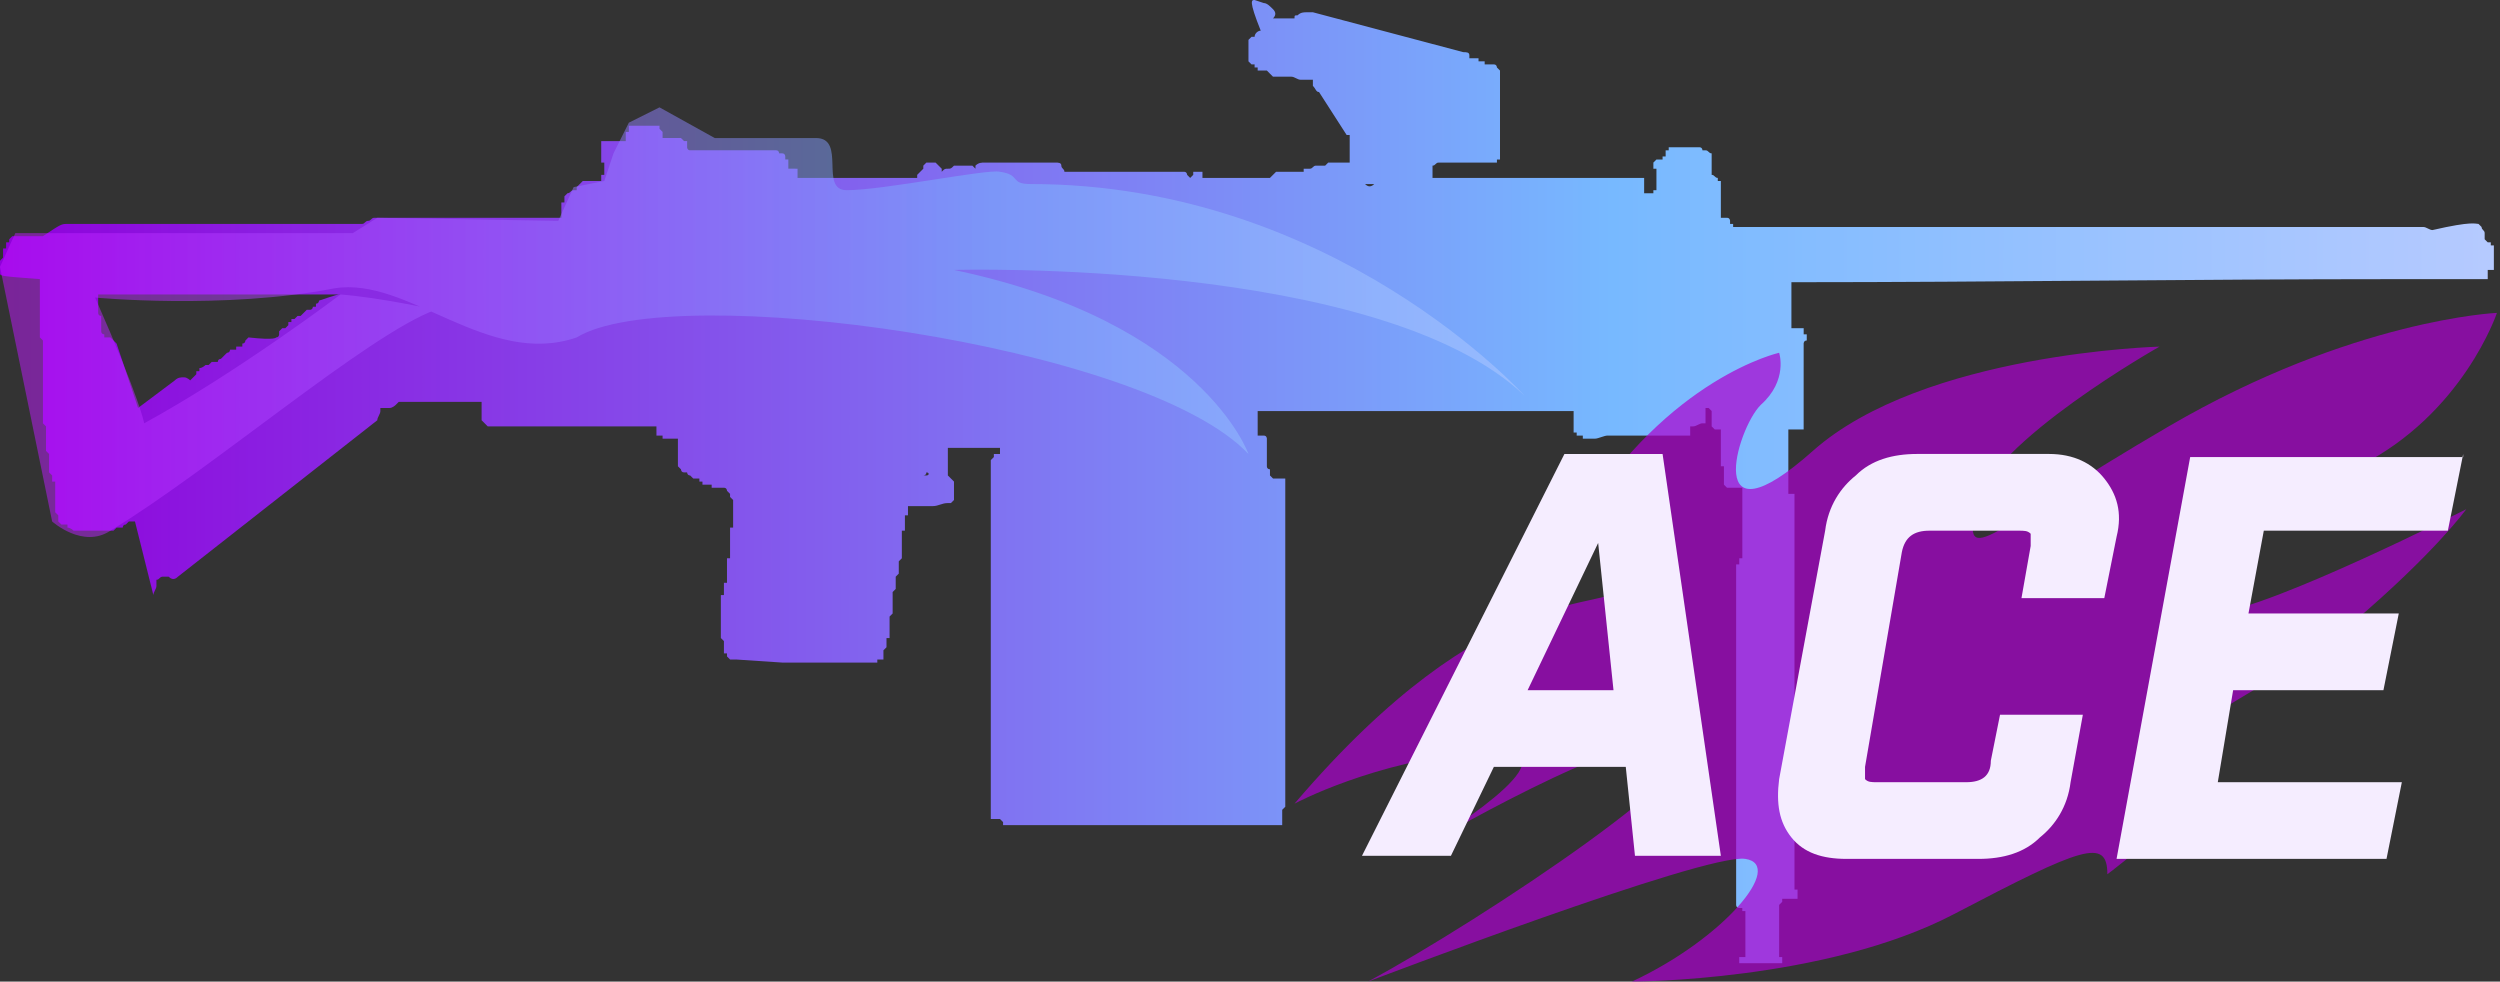 <?xml version="1.0" encoding="utf-8"?>
<!-- Generator: Adobe Illustrator 16.0.0, SVG Export Plug-In . SVG Version: 6.00 Build 0)  -->
<!DOCTYPE svg PUBLIC "-//W3C//DTD SVG 1.0//EN" "http://www.w3.org/TR/2001/REC-SVG-20010904/DTD/svg10.dtd">
<svg version="1.0" id="图层_1" xmlns="http://www.w3.org/2000/svg" xmlns:xlink="http://www.w3.org/1999/xlink" x="0px" y="0px"
	 width="81.5px" height="32px" viewBox="0 0 81.5 32" enable-background="new 0 0 81.5 32" xml:space="preserve">
<rect x="0" y="0" width="81.5" height="32" fill="#333333" stroke="none"/>
<g id="Selected_Items">
	<g>
		<g id="Selected_Items_38_">
			
				<linearGradient id="SVGID_1_" gradientUnits="userSpaceOnUse" x1="374.96" y1="-262.3" x2="456.427" y2="-262.3" gradientTransform="matrix(1 0 0 -1 -374.96 -246.6)">
				<stop  offset="0" style="stop-color:#8F00DB"/>
				<stop  offset="0.645" style="stop-color:#77B9FF"/>
				<stop  offset="1" style="stop-color:#B6CAFF"/>
			</linearGradient>
			<path fill="url(#SVGID_1_)" d="M80.8,7.3L80.9,7.4c0,0.1,0.1,0.1,0.1,0.2s0,0.1,0,0.2l0.1,0.1l0,0H81.2V8h0.1l0,0v0.1v0.1l0,0
				v0.1v0.1l0,0l0,0v0.1v0.1v0.1v0.1h-0.1H81.1l0,0l0,0v0.1V9l0,0l0,0v0.1H81l0,0h-0.1l0,0l0,0c-0.801,0-1.7,0-2.5,0l0,0
				c-0.101,0-0.101,0-0.101,0l0,0h-0.1H78.1c-6.6,0-13.1,0.1-19.6,0.1h-0.1l0,0v0.1v0.1v0.1v0.1l0,0v0.1v0.1v0.3v0.1l0,0v0.1v0.1
				v0.1v0.1v0.1h0.1h0.1l0,0H58.7h0.1v0.1l0,0v0.1l0,0H58.9l0,0V11v0.1l0,0l0,0c-0.101,0-0.101,0.1-0.101,0.1v0.1v0.1v0.1v0.1v0.1
				v0.1v0.1V12l0,0v0.1v0.1l0,0v0.1l0,0v0.1v0.1v0.1l0,0v0.1v0.1v0.1V13l0,0v0.1v0.1v0.1v0.1l0,0v0.1v0.1l0,0v0.1v0.1v0.1V14l0,0
				l0,0l0,0c-0.1,0-0.1,0-0.1,0c-0.101,0-0.2,0-0.3,0H58.3l0,0l0,0v0.1l0,0v0.1v0.1l0,0v0.1v0.1v0.1v0.1v0.1v0.1l0,0V15l0,0v0.1l0,0
				v0.1v0.1l0,0v0.1v0.1v0.1v0.1v0.1v0.1l0,0V16l0,0v0.1l0,0H58.4l0,0h0.1v0.1l0,0v0.1l0,0l0,0l0,0v0.1v0.1l0,0v0.1l0,0V16.7l0,0
				v0.1V16.9V19v0.1V19.2v0.1l0,0V19.4v0.1l0,0v0.1l0,0V19.7l0,0v0.1V19.9V20v0.1V20.2v0.1V20.4l0,0v0.1v0.1V21v0.1V21.2l0,0v0.1
				V21.4v0.1v0.1V21.7l0,0v0.1V21.9V22v0.1l0,0V22.2v0.1l0,0V22.4v0.1v0.1V22.7v0.1V22.9V23v0.1V23.2l0,0v0.1V23.4l0,0v0.1l0,0v0.1
				V23.7l0,0v0.1V23.9V24v0.1V24.2l0,0v0.1V24.4v0.1l0,0v0.1l0,0V24.7v0.1l0,0V24.9V25v0.1V25.2v0.1V25.4l0,0v0.1l0,0v0.1l0,0V25.7
				v0.1l0,0V25.9V26l0,0v0.1V26.2l0,0v0.1V26.4V27v0.1l0,0V27.2v0.1V27.4v0.1v0.1V27.7v0.1l0,0V27.9V28v0.1V28.2v0.1V28.4l0,0v0.1
				v0.1V28.7v0.1V28.9l0,0V29h0.1v0.1V29.2v0.1c-0.1,0-0.1,0-0.1,0c-0.1,0-0.3,0-0.4,0V29.4L58,29.5l0,0v0.1V29.7l0,0v0.1l0,0V29.9
				V30v0.1l0,0V30.2v0.1V30.4v0.1l0,0v0.1V30.7v0.1l0,0V30.9l0,0V31v0.1l0,0V31.2l0,0h0.1l0,0v0.1V31.4l0,0c-0.1,0-0.1,0-0.1,0
				c-0.4,0-0.8,0-1.1,0c-0.101,0-0.101,0-0.101,0h-0.1V31.3v-0.1h0.1H56.9l0,0V31.1l0,0V31v-0.1V30.8v-0.1V31v-0.1V30.8v-0.1V30.6
				v-0.1l0,0v-0.1V30.3l0,0v-0.1l0,0V30.1V30l0,0v-0.1V29.8l0,0l0,0v-0.1c-0.101,0-0.101,0-0.101,0V29.6l0,0h-0.1
				c-0.101,0-0.101-0.1-0.101-0.1v-0.1V29.3l0,0v-0.1l0,0V29.1V29v-0.1V28.8v-0.1l0,0V28.6v-0.1v-0.1V28v-0.1V27.8l0,0v-0.1V27.6
				v-0.1v-0.1V27.3v-0.1V27.1l0,0V27v-0.1V26.8v-0.1l0,0V26.6v-0.1l0,0v-0.1V26.3l0,0v-0.1V26.1l0,0V26l0,0v-0.1l0,0V25.8v-0.1V25.6
				v-0.1v-0.1V25.3l0,0v-0.1V25.1l0,0V25l0,0v-0.1V24.8v-0.1l0,0V24.6v-0.1v-0.1V24.3v-0.1l0,0V24.1V24l0,0v-0.1l0,0V23.8v-0.1l0,0
				V23.6v-0.1V23v-0.1V22.8v-0.1V22.6v-0.1v-0.1l0,0V22.3v-0.1l0,0V22.1V22v-0.1V21.8l0,0v-0.1V21.6v-0.1v-0.1V21.3l0,0v-0.1V21.1
				V20.9V20.8v-0.1l0,0V20.6v-0.1v-0.1V20.3v-0.1V20v-0.1l0,0V19.8l0,0v-0.1l0,0V19.6v-0.1l0,0v-0.1V19.3v-0.1V19.1V19v-0.1l0,0
				V18.8l0,0v-0.1l0,0V18.6v-0.1v-0.1l0,0l0,0H56.7l0,0V18.3v-0.1h0.1l0,0V18.1V18v-0.1V17.8l0,0v-0.1V17.6v-0.1v-0.1V17.3v-0.1
				V17.1l0,0V17v-0.1v-0.2V16.6v-0.1l0,0v-0.1v-0.1v-0.1v-0.1V16l0,0v-0.1h-0.1H56.6c-0.1,0-0.1,0-0.199,0H56.3l0,0l-0.1-0.1l0,0
				v-0.1v-0.1l0,0v-0.1v-0.1v-0.1v-0.1l0,0H56.1v-0.1V15l0,0v-0.1v-0.1l0,0v-0.1v-0.1v-0.1v-0.1l0,0v-0.1v-0.1v-0.1H56.2H56.1V14
				C56,14,56,14,55.9,14l0,0L55.8,13.9v-0.1v-0.1v-0.1l0,0v-0.1v-0.1l-0.1-0.1H55.6v0.1v0.1v0.1v0.1v0.1l0,0c-0.1,0-0.1,0-0.1,0
				c-0.1,0-0.2,0.1-0.3,0.1H55.1l0,0V14v0.1l0,0l0,0v0.1l0,0l0,0H54c-0.1,0-0.1,0-0.2,0l0,0h-0.1c-0.101,0-0.101,0-0.2,0l0,0
				c-0.1,0-0.1,0-0.2,0l0,0l0,0h-0.1H53.1c-0.1,0-0.199,0-0.199,0c-0.2,0-0.301,0-0.4,0h-0.1c-0.101,0-0.301,0.1-0.4,0.1h-0.1
				c-0.101,0-0.101,0-0.101,0l0,0c-0.1,0-0.1,0-0.2,0v-0.1h-0.1h-0.1v-0.1H51.3V14l0,0v-0.1v-0.1v-0.1l0,0v-0.1v-0.1v-0.1
				c-0.1,0-0.1,0-0.2,0H51H41v0.1v0.1v0.1l0,0v0.1v0.1V14l0,0v0.1v0.1h0.1h0.1c0.1,0,0.1,0.1,0.1,0.1v0.1l0,0v0.1v0.1v0.1v0.1v0.1
				V15v0.1v0.1c0,0.1,0.101,0.1,0.101,0.1c0,0.1,0,0.1,0,0.2l0.1,0.1h0.1H41.7l0,0h0.1l0,0H41.9v0.1l0,0v0.1v0.1l0,0V16v0.1v0.1v0.1
				v0.1v0.1l0,0v0.1l0,0V16.7l0,0v0.1V16.9l0,0V17v0.1V17.2v0.1V17.4v0.1l0,0v0.1l0,0V17.7l0,0v0.1V17.9l0,0V18v0.1V18.2v0.1l0,0
				V18.4v0.1v0.1V18.7l0,0v0.1V18.9V19v0.1V19.2v0.1V19.4l0,0v0.1v0.1V20v0.1l0,0V20.2v0.1l0,0V20.4v0.1v0.1V20.7l0,0v0.1V21v0.1
				V21.2l0,0v0.1V21.4l0,0v0.1v0.1V21.7v0.1V21.9V22v0.1V22.2v0.1l0,0V22.4v0.1l0,0v0.1V22.7v0.1V22.9l0,0V23v0.1V23.2v0.1l0,0V23.4
				v0.1v0.1l0,0V23.7l0,0v0.1V23.9l0,0V24v0.1V24.2v0.1V24.4v0.1v0.1V24.7v0.1l0,0V24.9V25l0,0v0.1V25.2l0,0v0.1V25.4l0,0v0.1v0.1
				V25.7v0.1l0,0V25.9V26.1V26.2l0,0v0.1l0,0L41.8,26.4l0,0v0.1v0.1l0,0V26.7l0,0v0.1V26.9h-0.1H41.6c-2.8,0-5.6,0-8.3,0h-0.1l0,0
				h-0.1c-0.1,0-0.1,0-0.1,0h-0.1c-0.1,0-0.1,0-0.2,0V26.8l-0.1-0.1h-0.1c-0.1,0-0.1,0-0.1,0h-0.1V26.6v-0.1v-0.1V26.3l0,0v-0.1
				V26.1V26v-0.1V25.8v-0.1V25.6l0,0v-0.1V26v-0.1V25.8l0,0v-0.1V25.6l0,0v-0.1v-0.1l0,0V25.3v-0.1l0,0V25.1V25v-0.1V24.8v-0.1V24.6
				v-0.1v-0.1V24.3l0,0v-0.1V24.1l0,0V24l0,0v-0.1V23.8v-0.1l0,0V23.6v-0.1v-0.1V23.3l0,0v-0.1V23.1V23v-0.1l0,0V22.8v-0.1l0,0V22.6
				v-0.1v-0.1V22.3v-0.1V22.1V22v-0.1V21.8l0,0v-0.1V21.6l0,0v-0.1v-0.1V21.3v-0.1l0,0V21.1V21v-0.1V20.8l0,0v-0.1V20.6l0,0v-0.1
				v-0.1V20.3v-0.1l0,0V20.1V20v-0.1V19.8v-0.1V19v-0.1l0,0V18.8v-0.1V18.6v-0.1l0,0v-0.1V18.3v-0.1V18.1l0,0V18v-0.1l0,0V17.8l0,0
				v-0.1l0,0V17.6v-0.1v-0.1V17.3v-0.1V17.1l0,0V17v-0.1l0,0V16.8l0,0v-0.1l0,0V16.6l0,0l0,0v-0.1v-0.1v-0.1v-0.1v-0.1V16v-0.1l0,0
				v-0.1v-0.1v-0.1v-0.1l0,0v-0.1v-0.1l0,0l0,0v-0.1v-0.1V15l0.1-0.1v-0.1h0.1h0.1l0,0v-0.1v-0.1l0,0h0.1c-0.6,0-1.1,0-1.7,0h-0.1
				l0,0c0,0.1,0,0.1,0,0.2v0.1V15v0.1v0.1c0,0.1,0,0.1,0,0.1v0.1v0.1l0,0l0.1,0.1l0.1,0.1v0.1v0.1l0,0V16v0.1v0.1l0,0l0,0v0.1l0,0
				L31,16.4h-0.1c-0.2,0-0.3,0.1-0.5,0.1h-0.1l0,0c-0.1,0-0.1,0-0.1,0l0,0c-0.2,0-0.4,0-0.6,0l0,0l0,0v0.1l0,0V16.7l0,0v0.1h-0.1
				V16.9V17l0,0v0.1V17.2v0.1h-0.1l0,0V17.4v0.1l0,0v0.1l0,0V17.7l0,0v0.1V17.9l0,0V18l0,0v0.1V18.2l-0.1,0.1l0,0V18.4v0.1l0,0l0,0
				v0.1l0,0V18.7l0,0l0,0l-0.1,0.1V18.9V19v0.1V19.2l0,0l-0.1,0.1V19.4V20L29,20.1l0,0V20.2v0.1l0,0V20.4v0.1v0.1V20.7l0,0v0.1h-0.1
				V21v0.1L28.8,21.2l0,0v0.1V21.4l0,0v0.1h-0.1h-0.1l0,0v0.1h-0.1l0,0c-0.1,0-0.1,0-0.2,0l0,0h-0.1l0,0h-0.1c-0.6,0-1.2,0-1.8,0
				c-0.1,0-0.1,0-0.2,0l0,0c-0.1,0-0.2,0-0.2,0h-0.1l0,0h-0.1c-0.1,0-0.1,0-0.2,0L24,21.5c-0.1,0-0.1,0-0.1,0h-0.1l-0.1-0.1V21.3
				h-0.1v-0.1V21.1V21v-0.1L23.5,20.8l0,0v-0.1l0,0V20.6v-0.1l0,0v-0.1V20.3v-0.1l0,0V20.1l0,0V20v-0.1V19.8v-0.1l0,0V19.6v-0.1l0,0
				v-0.1l0,0h0.1l0,0V19.3v-0.1l0,0V19.1V19l0,0h0.1v-0.1l0,0V18.8l0,0l0,0v-0.1V18.6l0,0l0,0v-0.1v-0.1l0,0V18.3v-0.1h0.1V18.1V18
				l0,0v-0.1V17.8l0,0v-0.1V17.6v-0.1v-0.1l0,0V17.3v-0.1h0.1V17.1V17l0,0v-0.1V16.8l0,0v-0.1l0,0l0,0V16.6l0,0l0,0l0,0v-0.1v-0.1
				l0,0v-0.1l-0.1-0.1l0,0l0,0v-0.1L23.7,16l0,0c0,0,0-0.1-0.1-0.1h-0.1h-0.1l0,0c-0.1,0-0.1,0-0.2,0v-0.1c-0.1,0-0.1,0-0.2,0h-0.1
				v-0.1h-0.1v-0.1c-0.1,0-0.1,0-0.2,0l-0.1-0.1c-0.1,0-0.1-0.1-0.1-0.1h-0.1l0,0c-0.1,0-0.1-0.1-0.1-0.1l0,0l0,0l-0.1-0.1v-0.1l0,0
				l0,0V15v-0.1l0,0v-0.1v-0.1l0,0v-0.1l0,0l0,0v-0.1v-0.1v-0.1H22h-0.1h-0.1c-0.1,0-0.1,0-0.1,0h-0.1v-0.1c-0.1,0-0.1,0-0.1,0h-0.1
				v-0.1V14v-0.1c-1.7,0-3.4,0-5.2,0h-0.1l0,0c-0.1,0-0.1,0-0.2,0l0,0l-0.1-0.1l0,0l0,0l-0.1-0.1l0,0v-0.1l0,0v-0.1v-0.1l0,0v-0.1
				v-0.1l0,0v-0.1c-0.8,0-1.5,0-2.2,0c-0.1,0-0.2,0-0.3,0c-0.1,0-0.2,0-0.2,0l-0.1,0.1c0,0-0.1,0.1-0.2,0.1h-0.2h-0.1v0.1
				c0,0.1-0.1,0.2-0.1,0.3l-6.5,5.1c-0.1,0.101-0.2,0.101-0.3,0H5.4c-0.1,0-0.1,0-0.1,0c-0.1,0-0.1,0.101-0.2,0.101
				c0,0.1,0,0.1,0,0.199C5.1,19.2,5,19.3,5,19.4L4.4,17c-0.1,0-0.1,0-0.2,0l0,0l0,0l-0.1,0.1l0,0l0,0C4,17.1,4,17.2,4,17.2l0,0l0,0
				H3.9H3.8l-0.1,0.1l0,0H3.6H2.9c-0.1,0-0.1,0-0.2,0l0,0H2.6c-0.1,0-0.1,0-0.2,0c0,0-0.1-0.1-0.2-0.1V17.1c-0.1,0-0.1,0-0.1,0l0,0
				H2L1.9,17l0,0v-0.1V16.8l0,0l-0.1-0.1V16.6v-0.1v-0.1l0,0v-0.1v-0.1l0,0v-0.1V16l0,0v-0.1v-0.1l0,0v-0.1H1.7l0,0v-0.1l0,0v-0.1
				l0,0l-0.1-0.1v-0.1v-0.1v-0.1l0,0V15v-0.1l0,0v-0.1l0,0l-0.1-0.1v-0.1v-0.1l0,0v-0.1v-0.1v-0.1v-0.1l0,0V14v-0.1l-0.1-0.1l0,0
				v-0.1l0,0v-0.1v-0.1l0,0v-0.1v-0.1l0,0l0,0v-0.1v-0.1V13v-0.1l0,0l0,0v-0.1l0,0v-0.1v-0.1l0,0v-0.1v-0.1l0,0v-0.1v-0.1l0,0v-0.1
				V12v-0.1v-0.1v-0.1l0,0v-0.1l0,0l0,0v-0.1v-0.1v-0.1v-0.1l0,0v-0.1L1.3,11v-1V9.9V9.8V9.7V9.6l0,0V9.5V9.4V9.3V9.2l0,0V9.1
				C0,9,0,9,0,8.9l0,0V8.8V8.7l0,0V8.6V8.5l0,0l0.1-0.1l0,0V8.3l0,0V8.2V8.1h0.1V8V7.9h0.1V7.8l0.1-0.1l0,0l0,0c0.1,0,0.1,0,0.1,0
				c0.1,0,0.1,0,0.2,0l0,0c0,0,0.1,0,0.2,0l0,0l0,0l0,0H1l0,0h0.1c0.1,0,0.1,0,0.1,0h0.1h0.1C2,7.3,2,7.3,2.2,7.3h9.4
				c0.1,0,0.2,0,0.2,0c0.1,0,0.1-0.1,0.2-0.1s0.1-0.1,0.2-0.1h0.1c0.1,0,0.1,0,0.2,0s0.1,0,0.2,0c1.8,0,3.7,0,5.6,0l0,0V7V6.8V6.7
				V6.6h0.1l0,0V6.5V6.4l0,0l0.1-0.1l0,0c0.1,0,0.1-0.1,0.2-0.1h0.1V6.1L19,5.9h0.1c0.1,0,0.2,0,0.3,0h0.1l0,0h0.1l0,0V5.8V5.7h0.1
				V5.6V5.5l0,0V5.4V5.3l0,0h-0.1l0,0V5.2l0,0V5.1V5l0,0V4.9V4.8V4.7V4.6l0,0h0.1h0.1l0,0l0,0h0.1l0,0H20h0.1h0.1h0.1h0.1V4.5l0,0
				V4.4V4.3h0.1V4.2V4.1h0.1c0.1,0,0.1,0,0.1,0l0,0c0.2,0,0.4,0,0.6,0h0.1h0.1v0.1l0.1,0.1l0,0v0.1v0.1h0.1c0.1,0,0.2,0,0.3,0
				s0.1,0,0.2,0l0.1,0.1h0.1l0,0v0.1v0.1l0,0c0,0,0,0.1,0.1,0.1s0.1,0,0.1,0l0,0c0.1,0,0.1,0,0.1,0c0.5,0,1,0,1.5,0
				c0.2,0,0.5,0,0.8,0h0.1h0.1l0,0h0.1c0.1,0,0.1,0.1,0.1,0.1l0,0h0.1l0,0c0.1,0,0.1,0.1,0.1,0.1v0.1h0.1v0.1v0.1v0.1h0.1h0.1H26
				v0.1V5v0.1v0.1v0.1v0.1l0,0l0,0v0.1v0.1l0,0l0,0l0,0v0.1l0,0v0.1l0,0h0.1c1.2,0,2.3,0,3.5,0l0,0l0,0l0,0h0.1c0,0,0.1,0,0.2,0V5.7
				L30,5.6l0,0l0.1-0.1V5.4l0.1-0.1l0,0h0.1l0,0c0.1,0,0.1,0,0.2,0l0.1,0.1l0.1,0.1v0.1c0.1-0.1,0.1-0.1,0.2-0.1s0.1,0,0.2-0.1
				c0.1,0,0.2,0,0.3,0l0,0c0.1,0,0.2,0,0.3,0l0.1,0.1c0-0.1,0-0.1,0-0.1c0.1-0.1,0.2-0.1,0.3-0.1h2.3c0.1,0,0.2,0,0.2,0.1
				s0.1,0.1,0.1,0.2c0.2,0,0.3,0,0.4,0s0.1,0,0.2,0h0.1c1,0,2,0,3,0c0.1,0,0.1,0,0.1,0c0.1,0,0.1,0,0.1,0c0.1,0,0.1,0.1,0.1,0.1
				l0.1,0.1l0,0l0,0l0.1-0.1V5.6l0,0H39l0,0h0.1h0.1v0.1v0.1l0,0l0,0h0.1c0.1,0,0.1,0,0.2,0h0.1l0,0c0.6,0,1.2,0,1.8,0l0,0l0.1-0.1
				l0.1-0.1l0,0c0.101,0,0.101,0,0.2,0c0.2,0,0.4,0,0.7,0V5.5h0.1H42.7l0,0c0.1,0,0.1-0.1,0.2-0.1c0.1,0,0.199,0,0.3,0l0,0l0,0
				l0.1-0.1c0.101,0,0.101,0,0.101,0c0.1,0,0.199,0,0.199,0H43.7l0,0l0,0l0,0h0.1c0.101,0,0.101,0,0.101,0l0,0H44V4.6V4.5V4.4h-0.1
				l0,0l0,0L43,3c-0.1,0-0.1-0.1-0.2-0.2c0-0.1,0-0.1,0-0.2l0,0h-0.1H42.6h-0.1c-0.1,0-0.1,0-0.1,0c-0.101,0-0.2-0.1-0.301-0.1H42
				l0,0h-0.1c-0.101,0-0.101,0-0.101,0c-0.1,0-0.1,0-0.2,0h-0.1l-0.1-0.1L41.3,2.3h-0.1c-0.1,0-0.1,0-0.1,0c-0.1,0-0.1,0-0.1,0V2.2
				h-0.1V2.1l0,0l0,0l0,0l0,0h-0.1L40.7,2V1.9V1.8V1.7l0,0V1.6V1.5l0,0l0,0V1.4l0,0V1.3l0,0l0,0l0.1-0.1h0.1l0,0
				C40.9,1.1,41,1,41.1,1c-0.4-1-0.3-1-0.2-1l0.3,0.1c0.1,0,0.2,0.1,0.3,0.2c0.1,0.1,0.1,0.2,0,0.3h0.1H41.7h0.1H41.9
				c0.1,0,0.1,0,0.1,0l0,0h0.1c0.101,0,0.101,0,0.101,0l0,0c0-0.1,0-0.1,0.1-0.1c0.101-0.1,0.2-0.1,0.3-0.1c0.101,0,0.101,0,0.2,0
				l4.9,1.3c0.1,0,0.2,0,0.2,0.1v0.1H48h0.1H48.2V2h0.1H48.4v0.1h0.1l0,0l0,0c0.1,0,0.1,0,0.2,0l0,0c0.1,0,0.1,0.1,0.1,0.1l0,0
				L48.9,2.3v0.1l0,0v0.1v0.1l0,0v0.1l0,0v0.1l0,0v0.1V3v0.1v0.1v0.1v0.1l0,0v0.1v0.1l0,0v0.1v0.1v0.1V4l0,0v0.1v0.1v0.1v0.1v0.1
				l0,0v0.1v0.1v0.1l0,0v0.1V5l0,0v0.1v0.1l0,0H48.8v0.1h-0.1H48.6l0,0l0,0l0,0l0,0h-0.1c-0.5,0-1,0-1.5,0l0,0l0,0l0,0l0,0
				c-0.1,0-0.1,0-0.1,0c-0.101,0-0.101,0.1-0.2,0.1v0.1v0.1v0.1v0.1c2.3,0,4.6,0,6.899,0l0,0V5.7V5.6v0.9V6.4V6.3H53.7h0.1H53.9V6.2
				H54l0,0l0,0V6.1l0,0V6V5.9V5.8V5.7l0,0V5.6V5.5l0,0h-0.1l0,0V5.4l0,0V5.3L54,5.2l0,0h0.1H54.2V5.1h0.1V5V4.9l0,0l0,0H54.4V4.8
				l0,0l0,0h0.1c0.2,0,0.4,0,0.6,0l0,0H55.2l0,0c0.1,0,0.1,0,0.2,0c0.1,0,0.1,0.1,0.1,0.1l0,0l0,0c0.1,0,0.1,0,0.1,0l0,0
				C55.7,4.9,55.7,5,55.8,5l0,0l0,0v0.1v0.1v0.1v0.1v0.1v0.1v0.1l0,0l0,0l0,0l0,0C55.9,5.7,55.9,5.8,56,5.8l0,0l0,0v0.1h0.1l0,0l0,0
				V6v0.1l0,0v0.1v0.1v0.1v0.1l0,0v0.1v0.1v0.1l0,0v0.1v0.2H56.2h0.1C56.4,7.1,56.4,7.2,56.4,7.2v0.1h0.1l0,0v0.1l0,0
				c7.4,0,14.8,0,22.2,0c0.1,0,0.2,0,0.3,0s0.2,0.1,0.3,0.1C80.6,7.2,80.7,7.3,80.8,7.3z M58.3,15L58.3,15L58.3,15L58.3,15z
				 M56.7,5.5L56.7,5.5c0,0.1,0,0.2,0,0.2l0,0v0.1V5.7V5.6V5.5L56.7,5.5L56.7,5.5z M54.7,6.5L54.7,6.5L54.7,6.5L54.7,6.5z M54.5,6.7
				C54.6,6.7,54.6,6.7,54.5,6.7L54.5,6.7L54.5,6.7L54.5,6.7z M47.4,4.4L47.4,4.4v0.1V4.4L47.4,4.4C47.4,4.3,47.4,4.3,47.4,4.4
				L47.4,4.4L47.4,4.4z M44.8,6c-0.1,0-0.2,0-0.3,0C44.6,6.1,44.7,6.1,44.8,6L44.8,6z M56.4,15L56.4,15L56.4,15L56.4,15z M22,11.6
				L22,11.6L22,11.6C22,11.5,22,11.6,22,11.6L22,11.6z M25,14.4C25.1,14.5,25.1,14.5,25,14.4L25,14.4C25.1,14.4,25.1,14.4,25,14.4z
				 M30.2,15.4c0,0.1-0.1,0.1-0.1,0.1h0.1C30.3,15.5,30.3,15.4,30.2,15.4L30.2,15.4z M11.1,9.6H3.2v0.1c0,0.1,0,0.1,0,0.1v0.1V10
				v0.1v0.1c0,0.1,0.1,0.1,0.1,0.1c0,0.1,0,0.1,0,0.2l0,0c0,0.1,0,0.1,0,0.1c0,0.1,0,0.1,0,0.2c0,0.1,0.1,0.1,0.1,0.1V11l0,0
				c0.1,0,0.1,0,0.2,0c0.1,0.1,0.1,0.1,0.2,0.2l0.7,2.1l1.2-0.9c0.1-0.1,0.2-0.1,0.3-0.1s0.2,0.1,0.2,0.1l0.1-0.1l0.1-0.1v-0.1l0,0
				h0.1V12c0.1,0,0.2-0.1,0.2-0.1l0,0h0.1l0.1-0.1H7h0.1c0,0,0-0.1,0.1-0.1l0.1-0.1l0.1-0.1c0.1,0,0.1-0.1,0.1-0.1h0.1h0.1v-0.1h0.1
				h0.1v-0.1C8,11.2,8,11.1,8,11.1l0,0L8.1,11C9,11.1,9,11,9,11c0.1,0,0.1-0.1,0.1-0.1l0,0v-0.1l0.1-0.1h0.1l0.1-0.1v-0.1h0.1v-0.1
				c0.1,0,0.1,0,0.1,0l0.1-0.1h0.1l0.1-0.1l0.1-0.1h0.1c0.1,0,0.1-0.1,0.1-0.1h0.1l0,0V9.9c0.1,0,0.1-0.1,0.1-0.1
				C11,9.6,11,9.6,11.1,9.6z"/>
		</g>
	</g>
</g>
<g id="guides">
</g>
<linearGradient id="SVGID_2_" gradientUnits="userSpaceOnUse" x1="-116.712" y1="309.978" x2="-109.241" y2="309.978" gradientTransform="matrix(6.652 0 0 -6.652 776.394 2072.543)">
	<stop  offset="0" style="stop-color:#C216FF"/>
	<stop  offset="0.645" style="stop-color:#77B9FF"/>
	<stop  offset="1" style="stop-color:#B6CAFF"/>
</linearGradient>
<path fill="url(#SVGID_2_)" fill-opacity="0.5" d="M1.7,17c0,0,1,0.9,1.9,0.3c3.3-2,8.4-6.4,10.6-7.2c0,0-1.8-0.4-3.1-0.5
	c0,0-3.3,2.5-6.4,4.2c0,0-0.1-0.7-1.6-4.1c0,0,4.2,0.4,7.8-0.3c2.4-0.4,5,2.6,7.9,1.6c3.1-1.9,18.5,0.2,21.9,3.8c0,0-1.5-4.3-9.6-6
	c0,0,13.9-0.4,18.6,4.1c0,0-6.2-6.9-16.1-6.9c-0.7,0-0.3-0.3-1-0.4c-0.4-0.1-3.8,0.6-5,0.6c-0.9,0,0-1.7-1-1.7c-2,0-2.7,0-3.3,0
	l-1.8-1l-1,0.5L20,5l-0.3,0.9l-1,0.2l-0.5,1.1l-5.9-0.1l-0.8,0.5h-11L0,8.7L1.7,17z"/>
<path opacity="0.7" fill="#AC00CF" enable-background="new    " d="M58,11.5c0,0-3.6,0.8-6.5,5.5c0,0,2.4,1.2,1.6,2.1
	C52.3,20,48.6,18.7,42.2,26.2c0,0,2.6-1.4,6.1-1.7S47.4,27,46.4,27.6c0,0,6.6-3.899,8.399-3.5c1.8,0.4-6.5,5.9-10.2,7.9
	c0,0,11-4.2,12.301-4c1.3,0.2-0.7,2.6-3.7,4c0,0,6.3,0,10.5-2.2s5-2.5,5-1.3c0,0,3.7-2.7,2.6-3.7c-1.1-1,2.7-2.2,5.4-4.5
	s3.7-3.7,3.7-3.7S74.1,19.8,72.2,20c-1.9,0.2,1.3-3.1,4.7-4.8c3.399-1.7,4.5-5,4.5-5s-4.7,0.2-10.7,3.7c-6,3.5-6.7,4.7-6.3,2.6
	c0.5-2.1,6-5.2,6-5.2s-7.7,0.2-11.301,3.4c-3.6,3.2-2.5-0.7-1.699-1.5C58.3,12.4,58,11.5,58,11.5z"/>
<g>
	<path fill="#F5EDFF" d="M48.7,25l-1.4,2.9H44.4L51,14.8h3.2L56.1,27.9h-2.8L53,25H48.7z M52.1,17.7l-2.3,4.8h2.8L52.1,17.7z"/>
	<path fill="#F5EDFF" d="M60.2,28c-0.8,0-1.4-0.2-1.8-0.7C58,26.8,57.9,26.2,58,25.4l1.5-8.101c0.1-0.8,0.5-1.4,1-1.8
		c0.5-0.5,1.2-0.7,2-0.7h4.3c0.8,0,1.4,0.3,1.8,0.8c0.4,0.5,0.601,1.1,0.4,1.9l-0.4,2H65.9l0.3-1.7c0-0.2,0-0.3,0-0.399
		C66.1,17.3,66,17.3,65.8,17.3H62.9c-0.5,0-0.801,0.2-0.9,0.7l-1.2,7c0,0.2,0,0.3,0,0.4c0.101,0.1,0.2,0.1,0.4,0.1H64.1
		c0.5,0,0.801-0.2,0.801-0.7l0.3-1.5h2.7l-0.4,2.2c-0.1,0.8-0.5,1.4-1,1.8c-0.5,0.5-1.2,0.7-2,0.7H60.2z"/>
	<path fill="#F5EDFF" d="M80.3,14.8l-0.5,2.5h-6L73.3,20h4.9l-0.5,2.5h-4.9l-0.5,3h6L77.8,28H69l2.4-13.1H80.3V14.8z"/>
</g>
</svg>
